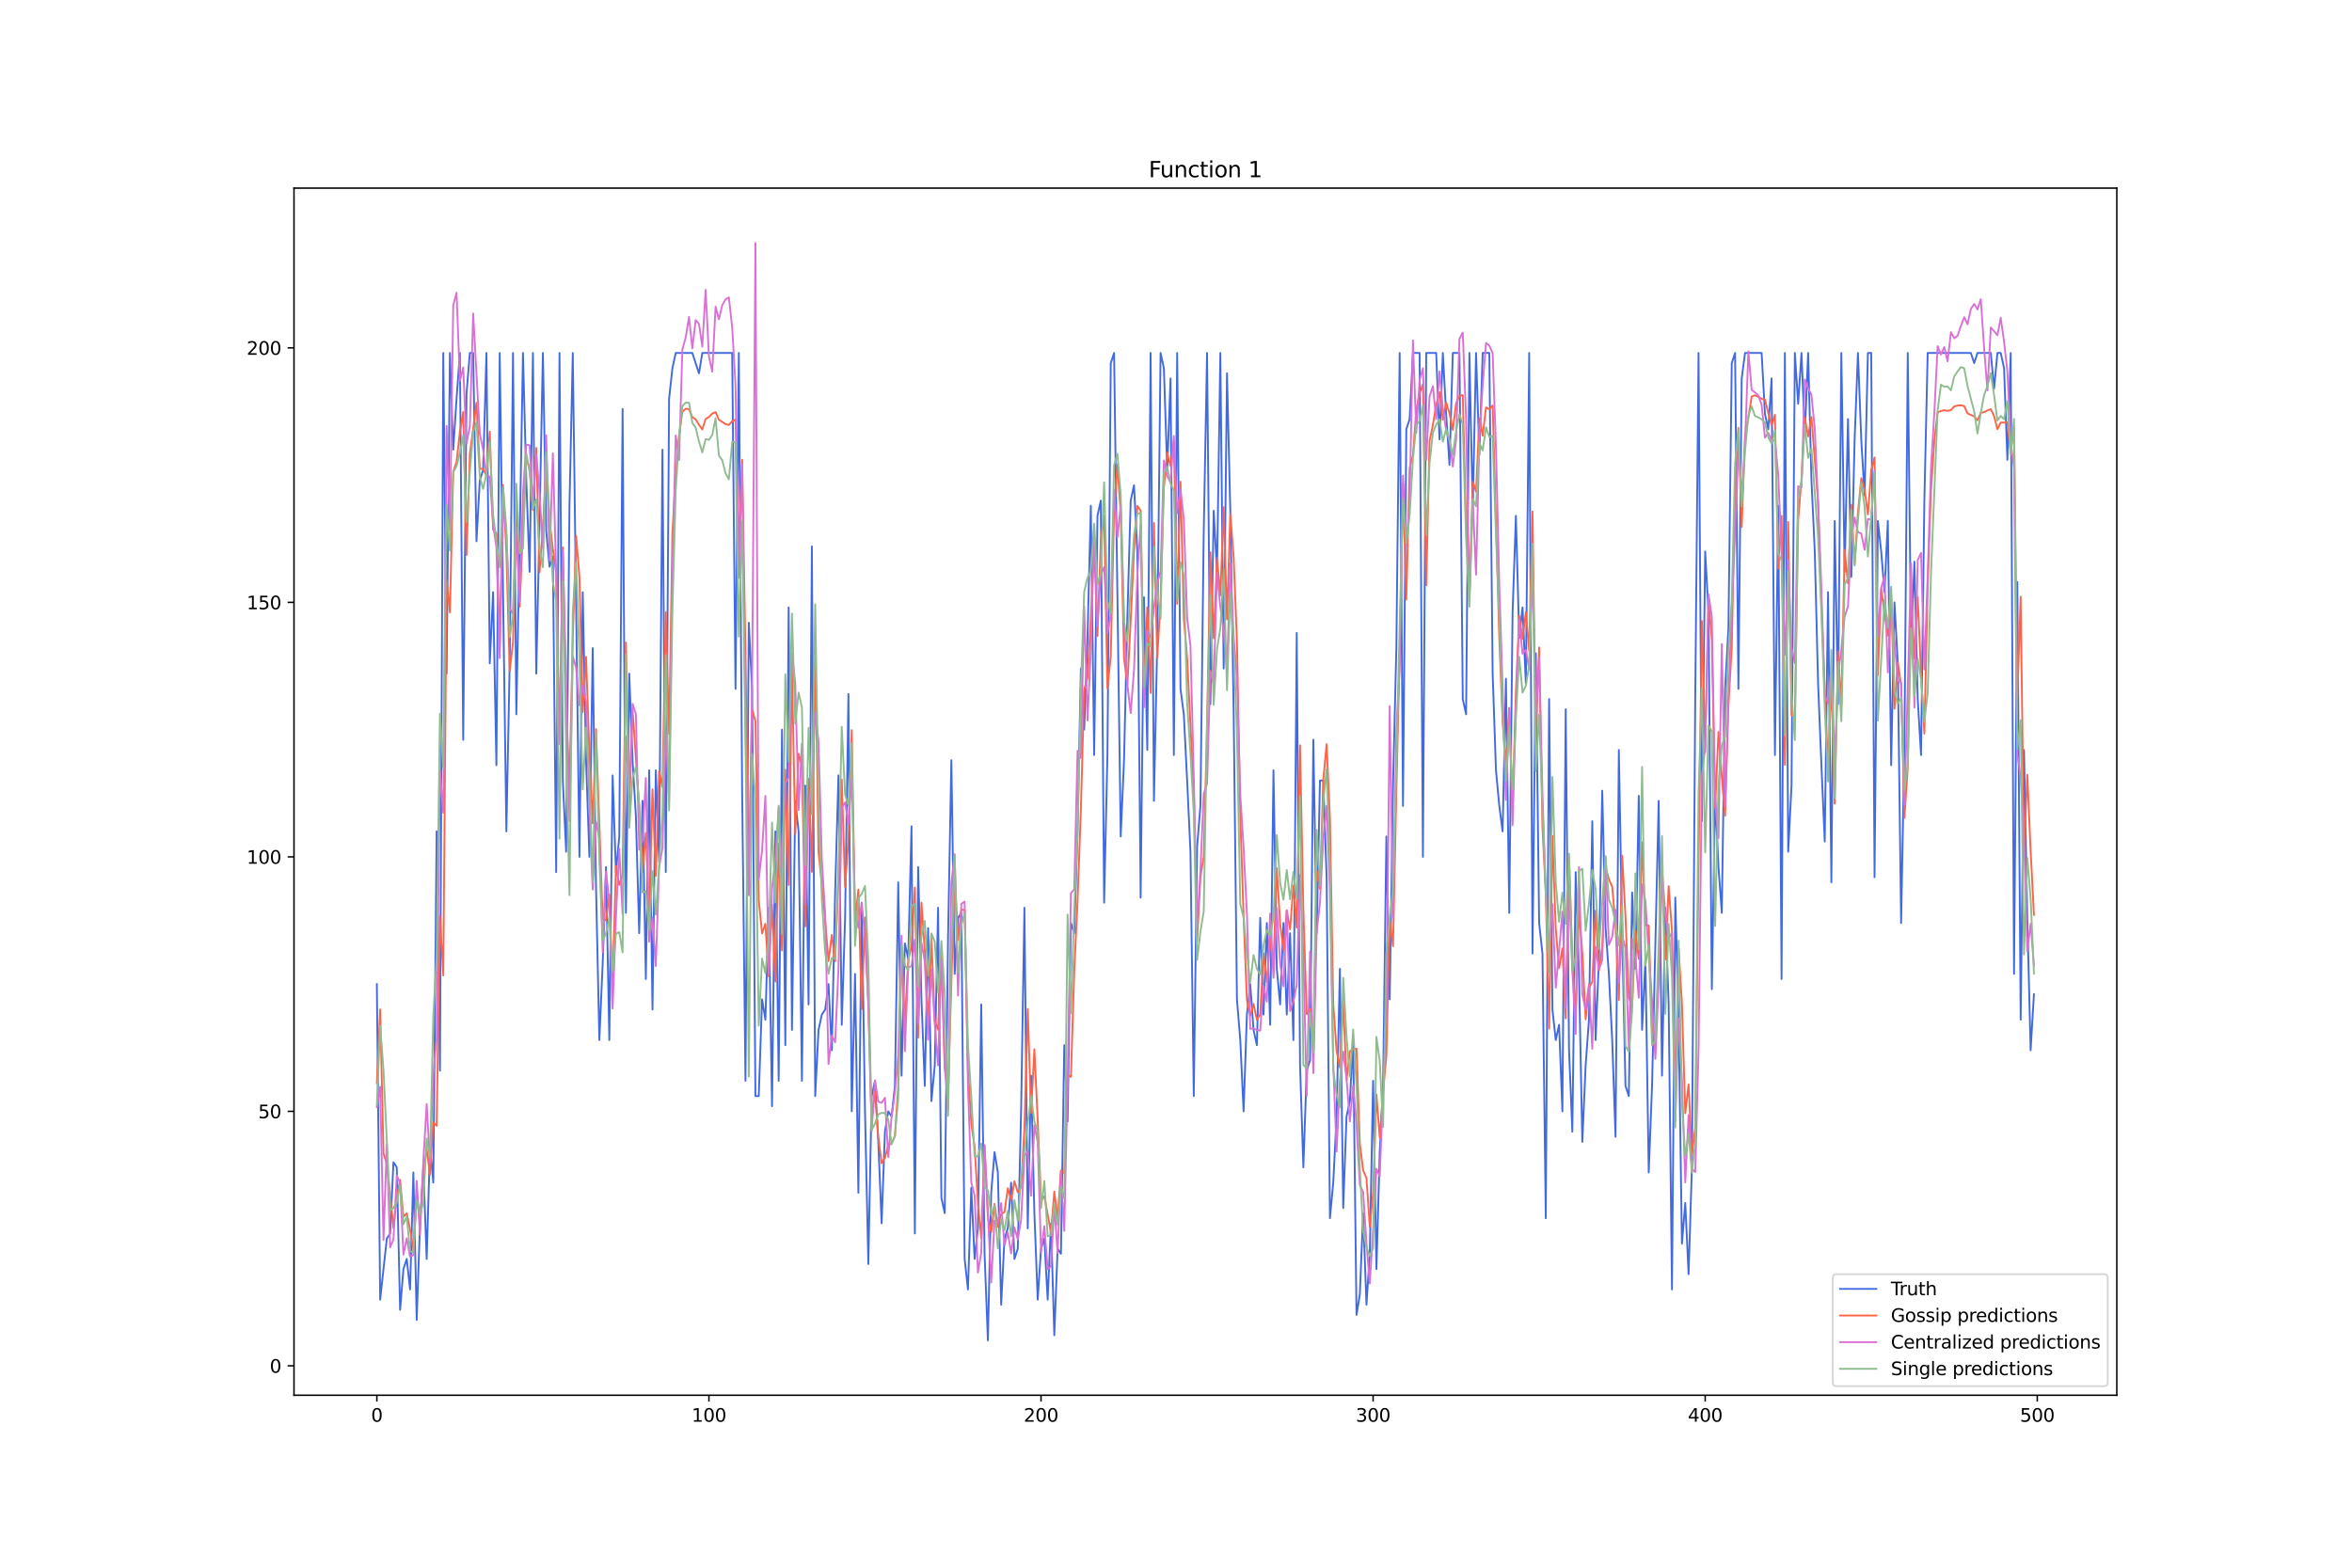<?xml version="1.0" encoding="utf-8" standalone="no"?>
<!DOCTYPE svg PUBLIC "-//W3C//DTD SVG 1.1//EN"
  "http://www.w3.org/Graphics/SVG/1.1/DTD/svg11.dtd">
<svg xmlns:xlink="http://www.w3.org/1999/xlink" width="1296pt" height="864pt" viewBox="0 0 1296 864" xmlns="http://www.w3.org/2000/svg" version="1.1">
 <defs>
  <style type="text/css">*{stroke-linejoin: round; stroke-linecap: butt}</style>
 </defs>
 <g id="figure_1">
  <g id="patch_1">
   <path d="M 0 864 
L 1296 864 
L 1296 0 
L 0 0 
z
" style="fill: #ffffff"/>
  </g>
  <g id="axes_1">
   <g id="patch_2">
    <path d="M 162 768.96 
L 1166.4 768.96 
L 1166.4 103.68 
L 162 103.68 
z
" style="fill: #ffffff"/>
   </g>
   <g id="matplotlib.axis_1">
    <g id="xtick_1">
     <g id="line2d_1">
      <defs>
       <path id="m2d8a4252f2" d="M 0 0 
L 0 3.5 
" style="stroke: #000000; stroke-width: 0.8"/>
      </defs>
      <g>
       <use xlink:href="#m2d8a4252f2" x="207.655" y="768.96" style="stroke: #000000; stroke-width: 0.8"/>
      </g>
     </g>
     <g id="text_1">
      <!-- 0 -->
      <g transform="translate(204.473 783.558) scale(0.1 -0.1)">
       <defs>
        <path id="DejaVuSans-30" d="M 2034 4250 
Q 1547 4250 1301 3770 
Q 1056 3291 1056 2328 
Q 1056 1369 1301 889 
Q 1547 409 2034 409 
Q 2525 409 2770 889 
Q 3016 1369 3016 2328 
Q 3016 3291 2770 3770 
Q 2525 4250 2034 4250 
z
M 2034 4750 
Q 2819 4750 3233 4129 
Q 3647 3509 3647 2328 
Q 3647 1150 3233 529 
Q 2819 -91 2034 -91 
Q 1250 -91 836 529 
Q 422 1150 422 2328 
Q 422 3509 836 4129 
Q 1250 4750 2034 4750 
z
" transform="scale(0.016)"/>
       </defs>
       <use xlink:href="#DejaVuSans-30"/>
      </g>
     </g>
    </g>
    <g id="xtick_2">
     <g id="line2d_2">
      <g>
       <use xlink:href="#m2d8a4252f2" x="390.639" y="768.96" style="stroke: #000000; stroke-width: 0.8"/>
      </g>
     </g>
     <g id="text_2">
      <!-- 100 -->
      <g transform="translate(381.095 783.558) scale(0.1 -0.1)">
       <defs>
        <path id="DejaVuSans-31" d="M 794 531 
L 1825 531 
L 1825 4091 
L 703 3866 
L 703 4441 
L 1819 4666 
L 2450 4666 
L 2450 531 
L 3481 531 
L 3481 0 
L 794 0 
L 794 531 
z
" transform="scale(0.016)"/>
       </defs>
       <use xlink:href="#DejaVuSans-31"/>
       <use xlink:href="#DejaVuSans-30" x="63.623"/>
       <use xlink:href="#DejaVuSans-30" x="127.246"/>
      </g>
     </g>
    </g>
    <g id="xtick_3">
     <g id="line2d_3">
      <g>
       <use xlink:href="#m2d8a4252f2" x="573.623" y="768.96" style="stroke: #000000; stroke-width: 0.8"/>
      </g>
     </g>
     <g id="text_3">
      <!-- 200 -->
      <g transform="translate(564.079 783.558) scale(0.1 -0.1)">
       <defs>
        <path id="DejaVuSans-32" d="M 1228 531 
L 3431 531 
L 3431 0 
L 469 0 
L 469 531 
Q 828 903 1448 1529 
Q 2069 2156 2228 2338 
Q 2531 2678 2651 2914 
Q 2772 3150 2772 3378 
Q 2772 3750 2511 3984 
Q 2250 4219 1831 4219 
Q 1534 4219 1204 4116 
Q 875 4013 500 3803 
L 500 4441 
Q 881 4594 1212 4672 
Q 1544 4750 1819 4750 
Q 2544 4750 2975 4387 
Q 3406 4025 3406 3419 
Q 3406 3131 3298 2873 
Q 3191 2616 2906 2266 
Q 2828 2175 2409 1742 
Q 1991 1309 1228 531 
z
" transform="scale(0.016)"/>
       </defs>
       <use xlink:href="#DejaVuSans-32"/>
       <use xlink:href="#DejaVuSans-30" x="63.623"/>
       <use xlink:href="#DejaVuSans-30" x="127.246"/>
      </g>
     </g>
    </g>
    <g id="xtick_4">
     <g id="line2d_4">
      <g>
       <use xlink:href="#m2d8a4252f2" x="756.607" y="768.96" style="stroke: #000000; stroke-width: 0.8"/>
      </g>
     </g>
     <g id="text_4">
      <!-- 300 -->
      <g transform="translate(747.063 783.558) scale(0.1 -0.1)">
       <defs>
        <path id="DejaVuSans-33" d="M 2597 2516 
Q 3050 2419 3304 2112 
Q 3559 1806 3559 1356 
Q 3559 666 3084 287 
Q 2609 -91 1734 -91 
Q 1441 -91 1130 -33 
Q 819 25 488 141 
L 488 750 
Q 750 597 1062 519 
Q 1375 441 1716 441 
Q 2309 441 2620 675 
Q 2931 909 2931 1356 
Q 2931 1769 2642 2001 
Q 2353 2234 1838 2234 
L 1294 2234 
L 1294 2753 
L 1863 2753 
Q 2328 2753 2575 2939 
Q 2822 3125 2822 3475 
Q 2822 3834 2567 4026 
Q 2313 4219 1838 4219 
Q 1578 4219 1281 4162 
Q 984 4106 628 3988 
L 628 4550 
Q 988 4650 1302 4700 
Q 1616 4750 1894 4750 
Q 2613 4750 3031 4423 
Q 3450 4097 3450 3541 
Q 3450 3153 3228 2886 
Q 3006 2619 2597 2516 
z
" transform="scale(0.016)"/>
       </defs>
       <use xlink:href="#DejaVuSans-33"/>
       <use xlink:href="#DejaVuSans-30" x="63.623"/>
       <use xlink:href="#DejaVuSans-30" x="127.246"/>
      </g>
     </g>
    </g>
    <g id="xtick_5">
     <g id="line2d_5">
      <g>
       <use xlink:href="#m2d8a4252f2" x="939.591" y="768.96" style="stroke: #000000; stroke-width: 0.8"/>
      </g>
     </g>
     <g id="text_5">
      <!-- 400 -->
      <g transform="translate(930.047 783.558) scale(0.1 -0.1)">
       <defs>
        <path id="DejaVuSans-34" d="M 2419 4116 
L 825 1625 
L 2419 1625 
L 2419 4116 
z
M 2253 4666 
L 3047 4666 
L 3047 1625 
L 3713 1625 
L 3713 1100 
L 3047 1100 
L 3047 0 
L 2419 0 
L 2419 1100 
L 313 1100 
L 313 1709 
L 2253 4666 
z
" transform="scale(0.016)"/>
       </defs>
       <use xlink:href="#DejaVuSans-34"/>
       <use xlink:href="#DejaVuSans-30" x="63.623"/>
       <use xlink:href="#DejaVuSans-30" x="127.246"/>
      </g>
     </g>
    </g>
    <g id="xtick_6">
     <g id="line2d_6">
      <g>
       <use xlink:href="#m2d8a4252f2" x="1122.575" y="768.96" style="stroke: #000000; stroke-width: 0.8"/>
      </g>
     </g>
     <g id="text_6">
      <!-- 500 -->
      <g transform="translate(1113.032 783.558) scale(0.1 -0.1)">
       <defs>
        <path id="DejaVuSans-35" d="M 691 4666 
L 3169 4666 
L 3169 4134 
L 1269 4134 
L 1269 2991 
Q 1406 3038 1543 3061 
Q 1681 3084 1819 3084 
Q 2600 3084 3056 2656 
Q 3513 2228 3513 1497 
Q 3513 744 3044 326 
Q 2575 -91 1722 -91 
Q 1428 -91 1123 -41 
Q 819 9 494 109 
L 494 744 
Q 775 591 1075 516 
Q 1375 441 1709 441 
Q 2250 441 2565 725 
Q 2881 1009 2881 1497 
Q 2881 1984 2565 2268 
Q 2250 2553 1709 2553 
Q 1456 2553 1204 2497 
Q 953 2441 691 2322 
L 691 4666 
z
" transform="scale(0.016)"/>
       </defs>
       <use xlink:href="#DejaVuSans-35"/>
       <use xlink:href="#DejaVuSans-30" x="63.623"/>
       <use xlink:href="#DejaVuSans-30" x="127.246"/>
      </g>
     </g>
    </g>
   </g>
   <g id="matplotlib.axis_2">
    <g id="ytick_1">
     <g id="line2d_7">
      <defs>
       <path id="m8cccb57216" d="M 0 0 
L -3.5 0 
" style="stroke: #000000; stroke-width: 0.8"/>
      </defs>
      <g>
       <use xlink:href="#m8cccb57216" x="162" y="752.745" style="stroke: #000000; stroke-width: 0.8"/>
      </g>
     </g>
     <g id="text_7">
      <!-- 0 -->
      <g transform="translate(148.637 756.545) scale(0.1 -0.1)">
       <use xlink:href="#DejaVuSans-30"/>
      </g>
     </g>
    </g>
    <g id="ytick_2">
     <g id="line2d_8">
      <g>
       <use xlink:href="#m8cccb57216" x="162" y="612.491" style="stroke: #000000; stroke-width: 0.8"/>
      </g>
     </g>
     <g id="text_8">
      <!-- 50 -->
      <g transform="translate(142.275 616.29) scale(0.1 -0.1)">
       <use xlink:href="#DejaVuSans-35"/>
       <use xlink:href="#DejaVuSans-30" x="63.623"/>
      </g>
     </g>
    </g>
    <g id="ytick_3">
     <g id="line2d_9">
      <g>
       <use xlink:href="#m8cccb57216" x="162" y="472.236" style="stroke: #000000; stroke-width: 0.8"/>
      </g>
     </g>
     <g id="text_9">
      <!-- 100 -->
      <g transform="translate(135.912 476.035) scale(0.1 -0.1)">
       <use xlink:href="#DejaVuSans-31"/>
       <use xlink:href="#DejaVuSans-30" x="63.623"/>
       <use xlink:href="#DejaVuSans-30" x="127.246"/>
      </g>
     </g>
    </g>
    <g id="ytick_4">
     <g id="line2d_10">
      <g>
       <use xlink:href="#m8cccb57216" x="162" y="331.981" style="stroke: #000000; stroke-width: 0.8"/>
      </g>
     </g>
     <g id="text_10">
      <!-- 150 -->
      <g transform="translate(135.912 335.78) scale(0.1 -0.1)">
       <use xlink:href="#DejaVuSans-31"/>
       <use xlink:href="#DejaVuSans-35" x="63.623"/>
       <use xlink:href="#DejaVuSans-30" x="127.246"/>
      </g>
     </g>
    </g>
    <g id="ytick_5">
     <g id="line2d_11">
      <g>
       <use xlink:href="#m8cccb57216" x="162" y="191.726" style="stroke: #000000; stroke-width: 0.8"/>
      </g>
     </g>
     <g id="text_11">
      <!-- 200 -->
      <g transform="translate(135.912 195.525) scale(0.1 -0.1)">
       <use xlink:href="#DejaVuSans-32"/>
       <use xlink:href="#DejaVuSans-30" x="63.623"/>
       <use xlink:href="#DejaVuSans-30" x="127.246"/>
      </g>
     </g>
    </g>
   </g>
   <g id="line2d_12">
    <path d="M 207.655 542.363 
L 209.484 716.279 
L 213.144 682.618 
L 214.974 679.813 
L 216.804 640.542 
L 218.634 643.347 
L 220.463 721.889 
L 222.293 699.449 
L 224.123 693.838 
L 225.953 710.669 
L 227.783 646.152 
L 229.613 727.5 
L 231.442 674.203 
L 233.272 643.347 
L 235.102 693.838 
L 236.932 632.126 
L 238.762 651.762 
L 240.592 458.21 
L 242.422 590.05 
L 244.251 194.531 
L 246.081 371.252 
L 247.911 194.531 
L 249.741 247.828 
L 251.571 219.777 
L 253.401 194.531 
L 255.23 407.718 
L 257.06 216.972 
L 258.89 194.531 
L 260.72 194.531 
L 262.55 298.32 
L 264.38 264.658 
L 266.209 259.048 
L 268.039 194.531 
L 269.869 365.642 
L 271.699 326.371 
L 273.529 421.744 
L 275.359 194.531 
L 279.018 458.21 
L 280.848 365.642 
L 282.678 194.531 
L 284.508 393.693 
L 286.338 298.32 
L 288.168 194.531 
L 289.997 264.658 
L 291.827 315.15 
L 293.657 194.531 
L 295.487 371.252 
L 297.317 287.099 
L 299.147 194.531 
L 300.976 292.709 
L 302.806 312.345 
L 304.636 306.735 
L 306.466 480.651 
L 308.296 194.531 
L 310.126 430.159 
L 311.956 469.431 
L 313.785 278.684 
L 315.615 194.531 
L 319.275 472.236 
L 321.105 326.371 
L 322.935 418.939 
L 324.764 472.236 
L 326.594 357.227 
L 328.424 489.066 
L 330.254 573.219 
L 332.084 531.143 
L 333.914 477.846 
L 335.743 573.219 
L 337.573 427.354 
L 339.403 480.651 
L 341.233 461.015 
L 343.063 225.387 
L 344.893 503.092 
L 346.723 371.252 
L 348.552 418.939 
L 350.382 449.795 
L 352.212 514.312 
L 354.042 441.38 
L 355.872 539.558 
L 357.702 424.549 
L 359.531 556.389 
L 361.361 424.549 
L 363.191 475.041 
L 365.021 247.828 
L 366.851 480.651 
L 368.681 219.777 
L 370.51 202.946 
L 372.34 194.531 
L 381.489 194.531 
L 385.149 205.751 
L 386.979 194.531 
L 403.448 194.531 
L 405.277 379.667 
L 407.107 194.531 
L 408.937 435.769 
L 410.767 595.66 
L 412.597 343.201 
L 414.427 379.667 
L 416.256 604.075 
L 418.086 604.075 
L 419.916 550.778 
L 421.746 561.999 
L 423.576 500.287 
L 425.406 609.685 
L 427.236 458.21 
L 429.065 595.66 
L 430.895 402.108 
L 432.725 576.024 
L 434.555 334.786 
L 436.385 567.609 
L 438.215 441.38 
L 440.044 458.21 
L 441.874 595.66 
L 443.704 432.964 
L 445.534 553.584 
L 447.364 301.125 
L 449.194 604.075 
L 451.023 567.609 
L 452.853 559.194 
L 454.683 556.389 
L 456.513 542.363 
L 458.343 578.829 
L 460.173 491.871 
L 462.003 427.354 
L 463.832 564.804 
L 465.662 505.897 
L 467.492 382.473 
L 469.322 612.491 
L 471.152 536.753 
L 472.982 657.372 
L 474.811 497.482 
L 476.641 612.491 
L 478.471 696.644 
L 480.301 604.075 
L 482.131 595.66 
L 483.961 629.321 
L 485.79 674.203 
L 487.62 623.711 
L 489.45 612.491 
L 491.28 615.296 
L 493.11 598.465 
L 494.94 486.261 
L 496.77 592.855 
L 498.599 519.922 
L 500.429 528.338 
L 502.259 455.405 
L 504.089 679.813 
L 505.919 477.846 
L 507.749 550.778 
L 509.578 598.465 
L 511.408 511.507 
L 513.238 606.88 
L 515.068 587.245 
L 516.898 500.287 
L 518.728 660.177 
L 520.557 668.593 
L 522.387 517.117 
L 524.217 418.939 
L 526.047 536.753 
L 527.877 505.897 
L 529.707 503.092 
L 531.536 693.838 
L 533.366 710.669 
L 535.196 654.567 
L 537.026 693.838 
L 538.856 677.008 
L 540.686 553.584 
L 542.516 691.033 
L 544.345 738.72 
L 546.175 657.372 
L 548.005 634.931 
L 549.835 646.152 
L 551.665 719.084 
L 553.495 682.618 
L 555.324 677.008 
L 557.154 651.762 
L 558.984 693.838 
L 560.814 688.228 
L 562.644 612.491 
L 564.474 500.287 
L 566.303 677.008 
L 568.133 592.855 
L 569.963 668.593 
L 571.793 716.279 
L 573.623 688.228 
L 575.453 682.618 
L 577.283 716.279 
L 579.112 674.203 
L 580.942 735.915 
L 582.772 688.228 
L 584.602 691.033 
L 586.432 576.024 
L 588.262 618.101 
L 590.091 508.702 
L 591.921 514.312 
L 593.751 458.21 
L 595.581 368.447 
L 597.411 402.108 
L 599.241 351.616 
L 601.07 278.684 
L 602.9 416.134 
L 604.73 284.294 
L 606.56 275.879 
L 608.39 497.482 
L 610.22 416.134 
L 612.05 200.141 
L 613.879 194.531 
L 617.539 461.015 
L 619.369 418.939 
L 621.199 340.396 
L 623.029 275.879 
L 624.858 267.464 
L 626.688 303.93 
L 628.518 494.676 
L 630.348 329.176 
L 632.178 413.329 
L 634.008 194.531 
L 635.837 441.38 
L 637.667 354.422 
L 639.497 194.531 
L 641.327 202.946 
L 643.157 259.048 
L 644.987 208.556 
L 646.817 416.134 
L 648.646 194.531 
L 650.476 379.667 
L 652.306 393.693 
L 654.136 430.159 
L 655.966 469.431 
L 657.796 604.075 
L 659.625 466.625 
L 661.455 444.185 
L 663.285 292.709 
L 665.115 194.531 
L 666.945 388.083 
L 668.775 281.489 
L 670.604 315.15 
L 672.434 194.531 
L 674.264 368.447 
L 676.094 205.751 
L 677.924 281.489 
L 679.754 390.888 
L 681.583 550.778 
L 683.413 573.219 
L 685.243 612.491 
L 687.073 559.194 
L 688.903 542.363 
L 690.733 567.609 
L 692.563 576.024 
L 694.392 505.897 
L 696.222 559.194 
L 698.052 508.702 
L 699.882 564.804 
L 701.712 424.549 
L 703.542 533.948 
L 705.371 553.584 
L 707.201 508.702 
L 709.031 559.194 
L 710.861 514.312 
L 712.691 573.219 
L 714.521 348.811 
L 716.35 587.245 
L 718.18 643.347 
L 720.01 590.05 
L 721.84 584.44 
L 723.67 407.718 
L 725.5 514.312 
L 727.33 430.159 
L 729.159 430.159 
L 730.989 483.456 
L 732.819 671.398 
L 734.649 651.762 
L 736.479 615.296 
L 738.309 533.948 
L 740.138 665.787 
L 741.968 615.296 
L 743.798 606.88 
L 745.628 573.219 
L 747.458 724.695 
L 749.288 713.474 
L 751.117 668.593 
L 752.947 719.084 
L 754.777 691.033 
L 756.607 595.66 
L 758.437 699.449 
L 760.267 634.931 
L 762.097 598.465 
L 763.926 461.015 
L 765.756 550.778 
L 767.586 432.964 
L 769.416 357.227 
L 771.246 194.531 
L 773.076 444.185 
L 774.905 236.607 
L 776.735 230.997 
L 778.565 194.531 
L 782.225 194.531 
L 784.055 472.236 
L 785.884 194.531 
L 791.374 194.531 
L 793.204 242.218 
L 795.034 194.531 
L 796.864 228.192 
L 798.693 256.243 
L 800.523 194.531 
L 804.183 194.531 
L 806.013 385.278 
L 807.843 393.693 
L 809.672 194.531 
L 811.502 281.489 
L 813.332 194.531 
L 815.162 250.633 
L 816.992 194.531 
L 820.651 194.531 
L 822.481 371.252 
L 824.311 424.549 
L 826.141 444.185 
L 827.971 458.21 
L 829.801 374.057 
L 831.63 503.092 
L 833.46 337.591 
L 835.29 284.294 
L 837.12 351.616 
L 838.95 334.786 
L 840.78 376.862 
L 842.61 194.531 
L 844.439 525.533 
L 846.269 360.032 
L 848.099 508.702 
L 849.929 525.533 
L 851.759 671.398 
L 853.589 385.278 
L 855.418 556.389 
L 857.248 573.219 
L 859.078 564.804 
L 860.908 612.491 
L 862.738 390.888 
L 864.568 578.829 
L 866.397 623.711 
L 868.227 480.651 
L 870.057 536.753 
L 871.887 629.321 
L 873.717 587.245 
L 875.547 561.999 
L 877.377 452.6 
L 879.206 573.219 
L 881.036 528.338 
L 882.866 435.769 
L 884.696 511.507 
L 886.526 536.753 
L 888.356 573.219 
L 890.185 626.516 
L 892.015 413.329 
L 893.845 514.312 
L 895.675 598.465 
L 897.505 604.075 
L 899.335 491.871 
L 901.164 533.948 
L 902.994 438.575 
L 904.824 567.609 
L 906.654 528.338 
L 908.484 646.152 
L 910.314 598.465 
L 913.973 441.38 
L 915.803 592.855 
L 917.633 500.287 
L 919.463 553.584 
L 921.293 710.669 
L 923.123 494.676 
L 924.952 561.999 
L 926.782 685.423 
L 928.612 662.982 
L 930.442 702.254 
L 932.272 643.347 
L 934.102 385.278 
L 935.931 194.531 
L 937.761 452.6 
L 939.591 303.93 
L 941.421 337.591 
L 943.251 545.168 
L 945.081 438.575 
L 946.911 477.846 
L 948.74 503.092 
L 950.57 379.667 
L 952.4 346.006 
L 954.23 200.141 
L 956.06 194.531 
L 957.89 379.667 
L 959.719 208.556 
L 961.549 194.531 
L 970.698 194.531 
L 972.528 228.192 
L 974.358 236.607 
L 976.188 208.556 
L 978.018 416.134 
L 979.848 278.684 
L 981.678 539.558 
L 983.507 194.531 
L 985.337 469.431 
L 987.167 432.964 
L 988.997 194.531 
L 990.827 222.582 
L 992.657 194.531 
L 994.486 239.413 
L 996.316 194.531 
L 998.146 264.658 
L 999.976 303.93 
L 1001.806 376.862 
L 1003.636 421.744 
L 1005.465 463.82 
L 1007.295 326.371 
L 1009.125 486.261 
L 1010.955 287.099 
L 1012.785 388.083 
L 1014.615 194.531 
L 1016.444 315.15 
L 1018.274 230.997 
L 1020.104 317.955 
L 1021.934 242.218 
L 1023.764 194.531 
L 1025.594 242.218 
L 1027.424 273.074 
L 1029.253 194.531 
L 1031.083 194.531 
L 1032.913 483.456 
L 1034.743 287.099 
L 1036.573 303.93 
L 1038.403 326.371 
L 1040.232 287.099 
L 1042.062 421.744 
L 1043.892 331.981 
L 1045.722 365.642 
L 1047.552 508.702 
L 1049.382 410.524 
L 1051.211 194.531 
L 1053.041 354.422 
L 1054.871 309.54 
L 1056.701 385.278 
L 1058.531 416.134 
L 1060.361 275.879 
L 1062.191 194.531 
L 1085.978 194.531 
L 1087.808 200.141 
L 1089.638 194.531 
L 1096.958 194.531 
L 1098.787 214.167 
L 1100.617 194.531 
L 1102.447 194.531 
L 1104.277 202.946 
L 1106.107 253.438 
L 1107.937 194.531 
L 1109.766 536.753 
L 1111.596 320.76 
L 1113.426 561.999 
L 1115.256 413.329 
L 1117.086 505.897 
L 1118.916 578.829 
L 1120.745 547.973 
L 1120.745 547.973 
" clip-path="url(#p23b8fbb314)" style="fill: none; stroke: #4169e1; stroke-linecap: square"/>
   </g>
   <g id="line2d_13">
    <path d="M 207.655 596.984 
L 209.484 556.35 
L 211.314 635.718 
L 213.144 641.509 
L 214.974 658.097 
L 216.804 676.922 
L 218.634 660.342 
L 220.463 650.282 
L 222.293 670.584 
L 224.123 668.684 
L 225.953 677.615 
L 227.783 688.938 
L 229.613 657.872 
L 231.442 674.476 
L 233.272 646.211 
L 235.102 633.222 
L 236.932 647.365 
L 238.762 618.714 
L 240.592 620.471 
L 242.422 504.92 
L 244.251 537.621 
L 246.081 319.596 
L 247.911 337.514 
L 249.741 260.041 
L 251.571 254.495 
L 253.401 237.994 
L 255.23 227.056 
L 257.06 305.888 
L 258.89 249.974 
L 260.72 236.451 
L 262.55 221.964 
L 264.38 258.285 
L 266.209 258.45 
L 268.039 262.108 
L 269.869 237.898 
L 271.699 291.848 
L 273.529 293.991 
L 275.359 355.901 
L 277.189 267.22 
L 279.018 304.502 
L 280.848 369.82 
L 282.678 353.878 
L 284.508 281.349 
L 286.338 334.361 
L 288.168 291.154 
L 289.997 252.055 
L 291.827 258.627 
L 293.657 281.142 
L 295.487 246.861 
L 297.317 315.461 
L 299.147 290.152 
L 300.976 260.174 
L 302.806 287.311 
L 304.636 302.46 
L 306.466 315.883 
L 308.296 409.93 
L 310.126 301.621 
L 311.956 392.46 
L 313.785 432.003 
L 315.615 351.638 
L 317.445 295.413 
L 319.275 318.091 
L 321.105 392.502 
L 322.935 361.997 
L 324.764 414.826 
L 326.594 453.719 
L 328.424 401.875 
L 332.084 506.603 
L 333.914 507.128 
L 335.743 493.065 
L 337.573 543.023 
L 339.403 477.274 
L 341.233 487.713 
L 343.063 482.07 
L 344.893 354.071 
L 346.723 446.718 
L 348.552 391.047 
L 352.212 444.244 
L 354.042 480.79 
L 355.872 459.124 
L 357.702 504.323 
L 359.531 434.982 
L 361.361 482.691 
L 363.191 425.039 
L 365.021 433.736 
L 366.851 337.34 
L 368.681 404.52 
L 370.51 293.588 
L 372.34 261.819 
L 374.17 240.013 
L 376 226.862 
L 377.83 225.268 
L 379.66 225.513 
L 381.489 229.88 
L 383.319 231.103 
L 385.149 234.108 
L 386.979 236.697 
L 388.809 230.894 
L 390.639 229.802 
L 392.469 227.916 
L 394.298 227.107 
L 396.128 231.323 
L 399.788 233.768 
L 401.618 234.186 
L 403.448 232.175 
L 405.277 231.243 
L 407.107 303.069 
L 408.937 253.373 
L 410.767 359.179 
L 412.597 481.382 
L 414.427 390.881 
L 416.256 397.515 
L 418.086 496.057 
L 419.916 514.41 
L 421.746 509.133 
L 423.576 538.176 
L 425.406 498.408 
L 427.236 540.99 
L 429.065 464.853 
L 430.895 523.75 
L 432.725 424.151 
L 434.555 487.788 
L 436.385 368.34 
L 438.215 459.663 
L 440.044 415.403 
L 441.874 422.185 
L 443.704 510.557 
L 445.534 429.164 
L 447.364 480.542 
L 449.194 357.911 
L 451.023 469.48 
L 452.853 487.403 
L 454.683 507.427 
L 456.513 529.72 
L 458.343 515.286 
L 460.173 529.878 
L 462.003 483.3 
L 463.832 429.641 
L 465.662 488.813 
L 467.492 462.984 
L 469.322 402.384 
L 471.152 508.381 
L 472.982 490.242 
L 474.811 556.105 
L 476.641 505.619 
L 478.471 553.91 
L 480.301 617.86 
L 482.131 601.502 
L 483.961 626.953 
L 485.79 641.108 
L 487.62 638.11 
L 489.45 631.133 
L 491.28 630.115 
L 493.11 626.213 
L 494.94 598.665 
L 496.77 527.729 
L 498.599 563.201 
L 500.429 529.165 
L 502.259 521.521 
L 504.089 489.142 
L 505.919 571.835 
L 507.749 497.468 
L 509.578 523.975 
L 511.408 565.312 
L 513.238 517.105 
L 515.068 562.843 
L 516.898 567.459 
L 518.728 523.154 
L 520.557 588.771 
L 522.387 602.52 
L 526.047 480.953 
L 527.877 518.156 
L 529.707 501.36 
L 531.536 501.436 
L 533.366 589.633 
L 535.196 619.293 
L 537.026 631.83 
L 538.856 663.162 
L 540.686 682.352 
L 542.516 631.577 
L 544.345 670.914 
L 546.175 679.157 
L 548.005 663.475 
L 549.835 676.147 
L 551.665 669.022 
L 553.495 668.039 
L 555.324 654.881 
L 557.154 661.255 
L 558.984 651.033 
L 560.814 657.17 
L 562.644 654.262 
L 564.474 622.251 
L 566.303 556.068 
L 568.133 613.37 
L 569.963 578.282 
L 571.793 617.329 
L 573.623 661.444 
L 575.453 659.339 
L 579.112 679.397 
L 580.942 656.674 
L 582.772 671.774 
L 584.602 645.095 
L 586.432 646.473 
L 588.262 592.564 
L 590.091 593.518 
L 591.921 535.273 
L 593.751 496.511 
L 595.581 446.49 
L 597.411 380.032 
L 599.241 373.678 
L 601.07 340.43 
L 602.9 298.986 
L 604.73 350.506 
L 606.56 298.14 
L 608.39 284.273 
L 610.22 379.445 
L 612.05 361.681 
L 613.879 282.347 
L 615.709 255.967 
L 617.539 283.253 
L 619.369 362.739 
L 621.199 377.508 
L 623.029 342.251 
L 624.858 303.936 
L 626.688 278.802 
L 628.518 281.39 
L 630.348 382.708 
L 632.178 334.711 
L 634.008 381.939 
L 635.837 288.215 
L 637.667 362.627 
L 639.497 330.63 
L 641.327 268.475 
L 643.157 249.416 
L 644.987 256.798 
L 646.817 243.103 
L 648.646 332.771 
L 650.476 265.469 
L 652.306 341.057 
L 654.136 362.788 
L 657.796 436.41 
L 659.625 519.059 
L 661.455 483.345 
L 663.285 472.115 
L 665.115 399.692 
L 666.945 304.325 
L 668.775 351.769 
L 670.604 307.569 
L 672.434 328.155 
L 674.264 279.486 
L 676.094 341.348 
L 677.924 283.229 
L 679.754 307.09 
L 681.583 353.162 
L 683.413 449.377 
L 685.243 505.054 
L 687.073 551.312 
L 688.903 559.751 
L 690.733 553.306 
L 692.563 561.999 
L 694.392 559.06 
L 696.222 525.357 
L 698.052 541.192 
L 699.882 517.588 
L 701.712 531.464 
L 703.542 478.475 
L 705.371 509.082 
L 707.201 523.76 
L 709.031 501.777 
L 710.861 512.225 
L 712.691 488.212 
L 714.521 511.262 
L 716.35 410.744 
L 718.18 501.6 
L 720.01 558.858 
L 721.84 556.107 
L 723.67 581.219 
L 725.5 479.789 
L 727.33 489.857 
L 729.159 429.742 
L 730.989 410.147 
L 732.819 450.835 
L 734.649 553.537 
L 736.479 579.056 
L 738.309 588.342 
L 740.138 551.817 
L 741.968 595.244 
L 743.798 579.374 
L 745.628 578.366 
L 747.458 577.924 
L 749.288 630.126 
L 751.117 644.97 
L 752.947 649.266 
L 754.777 676.078 
L 756.607 657.221 
L 758.437 603.205 
L 760.267 626.871 
L 762.097 601.665 
L 763.926 581.87 
L 765.756 506.901 
L 767.586 521.437 
L 769.416 436.315 
L 771.246 360.466 
L 773.076 266.611 
L 774.905 330.445 
L 776.735 257.901 
L 778.565 250.926 
L 780.395 226.02 
L 782.225 216.738 
L 784.055 211.757 
L 785.884 322.599 
L 787.714 243.041 
L 789.544 234.329 
L 791.374 223.105 
L 793.204 216.183 
L 795.034 231.338 
L 796.864 221.815 
L 798.693 227.776 
L 800.523 236.942 
L 802.353 222.241 
L 804.183 218.223 
L 806.013 217.746 
L 807.843 289.591 
L 809.672 328.358 
L 811.502 265.413 
L 813.332 270.996 
L 815.162 230.611 
L 816.992 240.126 
L 818.822 224.491 
L 820.651 225.574 
L 822.481 223.471 
L 826.141 351.78 
L 827.971 397.853 
L 829.801 421.429 
L 831.63 390.111 
L 833.46 444.895 
L 835.29 381.16 
L 837.12 339.433 
L 838.95 352.098 
L 840.78 337.356 
L 842.61 358.59 
L 844.439 281.871 
L 846.269 408.001 
L 848.099 356.817 
L 849.929 456.044 
L 851.759 492.529 
L 853.589 566.929 
L 855.418 460.735 
L 857.248 511.716 
L 859.078 533.61 
L 860.908 522.683 
L 862.738 561.263 
L 864.568 471.957 
L 866.397 528.458 
L 868.227 559.816 
L 870.057 501.695 
L 871.887 524.999 
L 873.717 561.795 
L 875.547 544.403 
L 877.377 541.102 
L 879.206 501.866 
L 881.036 534.989 
L 882.866 521.611 
L 884.696 477.98 
L 886.526 484.576 
L 888.356 488.711 
L 890.185 509.654 
L 892.015 551.15 
L 893.845 471.554 
L 895.675 505.258 
L 897.505 549.844 
L 899.335 554.854 
L 901.164 513.083 
L 902.994 528.541 
L 904.824 464.3 
L 906.654 509.946 
L 908.484 510.085 
L 910.314 568.034 
L 912.144 570.846 
L 913.973 533.899 
L 915.803 479.74 
L 917.633 528.832 
L 919.463 488.397 
L 921.293 513.213 
L 923.123 604.578 
L 924.952 522.605 
L 926.782 553.122 
L 928.612 613.533 
L 930.442 597.638 
L 932.272 636.317 
L 934.102 621.478 
L 935.931 476.296 
L 937.761 342.264 
L 939.591 414.494 
L 941.421 330.06 
L 943.251 352.961 
L 945.081 445.076 
L 946.911 403.424 
L 948.74 428.195 
L 950.57 449.659 
L 952.4 388.98 
L 954.23 356.731 
L 956.06 270.802 
L 957.89 235.76 
L 959.719 290.448 
L 961.549 240.404 
L 963.379 230.401 
L 965.209 218.528 
L 967.039 217.864 
L 968.869 218.72 
L 970.698 219.797 
L 972.528 220.226 
L 974.358 227.656 
L 976.188 234.171 
L 978.018 228.616 
L 979.848 313.373 
L 981.678 284.273 
L 983.507 421.549 
L 985.337 287.647 
L 987.167 394.113 
L 988.997 395.59 
L 990.827 286.674 
L 992.657 263.852 
L 994.486 230.224 
L 996.316 240.534 
L 998.146 229.852 
L 1001.806 276.499 
L 1003.636 333.501 
L 1005.465 380.646 
L 1007.295 422.47 
L 1009.125 375.028 
L 1010.955 442.955 
L 1012.785 358.937 
L 1014.615 388.481 
L 1016.444 303.06 
L 1018.274 321.523 
L 1020.104 278.24 
L 1021.934 310.974 
L 1023.764 282.491 
L 1025.594 263.532 
L 1027.424 269.797 
L 1029.253 283.553 
L 1031.083 259.173 
L 1032.913 252.087 
L 1034.743 372.12 
L 1036.573 324.282 
L 1038.403 338.584 
L 1040.232 350.228 
L 1042.062 327.242 
L 1043.892 390.629 
L 1045.722 365.068 
L 1047.552 377.682 
L 1049.382 450.779 
L 1051.211 422.795 
L 1053.041 325.177 
L 1054.871 362.944 
L 1056.701 329.131 
L 1058.531 371.071 
L 1060.361 404.318 
L 1062.191 323.382 
L 1064.02 270.334 
L 1065.85 242.781 
L 1067.68 227.239 
L 1069.51 226.484 
L 1071.34 226.101 
L 1073.17 226.41 
L 1074.999 225.991 
L 1076.829 224.02 
L 1078.659 223.504 
L 1080.489 223.354 
L 1082.319 223.81 
L 1084.149 227.832 
L 1087.808 229.511 
L 1089.638 231.632 
L 1091.468 227.505 
L 1093.298 227.117 
L 1095.128 226.204 
L 1096.958 225.48 
L 1098.787 229.362 
L 1100.617 236.543 
L 1102.447 232.87 
L 1104.277 232.905 
L 1106.107 232.724 
L 1107.937 249.379 
L 1109.766 235.275 
L 1111.596 384.781 
L 1113.426 328.882 
L 1115.256 470.013 
L 1117.086 426.977 
L 1118.916 468.808 
L 1120.745 504.175 
L 1120.745 504.175 
" clip-path="url(#p23b8fbb314)" style="fill: none; stroke: #ff6347; stroke-linecap: square"/>
   </g>
   <g id="line2d_14">
    <path d="M 207.655 610.214 
L 209.484 598.967 
L 211.314 683.428 
L 213.144 630.498 
L 214.974 687.431 
L 216.804 683.045 
L 218.634 647.717 
L 220.463 651.97 
L 222.293 691.499 
L 224.123 682.474 
L 225.953 692.53 
L 227.783 691.676 
L 229.613 650.818 
L 231.442 680.594 
L 233.272 639.841 
L 235.102 608.438 
L 236.932 640.932 
L 238.762 592.638 
L 240.592 571.493 
L 242.422 424.784 
L 244.251 447.941 
L 246.081 234.786 
L 247.911 292.171 
L 249.741 168.342 
L 251.571 161.334 
L 253.401 209.902 
L 255.23 202.509 
L 257.06 244.394 
L 258.89 235.146 
L 260.72 172.76 
L 264.38 239.065 
L 266.209 247.918 
L 268.039 261.72 
L 269.869 262.784 
L 271.699 288.807 
L 273.529 301.695 
L 275.359 362.705 
L 277.189 278.732 
L 279.018 294.58 
L 280.848 335.325 
L 282.678 338.35 
L 284.508 291.086 
L 286.338 331.846 
L 288.168 271.861 
L 289.997 245.003 
L 291.827 245.389 
L 293.657 277.142 
L 295.487 250.468 
L 297.317 271.939 
L 299.147 302.084 
L 300.976 239.907 
L 302.806 308.555 
L 304.636 249.872 
L 306.466 315.705 
L 308.296 409.792 
L 310.126 303.8 
L 311.956 373.973 
L 313.785 452.42 
L 315.615 361.878 
L 317.445 367.949 
L 319.275 388.773 
L 321.105 377.374 
L 322.935 386.827 
L 324.764 446.225 
L 326.594 490.196 
L 328.424 452.808 
L 330.254 462.232 
L 332.084 524.943 
L 333.914 480.215 
L 335.743 497.061 
L 337.573 555.818 
L 339.403 505.346 
L 341.233 467.821 
L 343.063 503.795 
L 344.893 405.897 
L 346.723 436.799 
L 348.552 387.869 
L 350.382 393.541 
L 352.212 468.31 
L 354.042 463.137 
L 355.872 428.756 
L 357.702 518.99 
L 359.531 505.785 
L 361.361 532.428 
L 363.191 477.811 
L 365.021 467.46 
L 366.851 402.79 
L 368.681 440.971 
L 370.51 314.474 
L 372.34 239.976 
L 374.17 253.531 
L 376 192.656 
L 377.83 185.931 
L 379.66 174.649 
L 381.489 191.975 
L 383.319 176.423 
L 385.149 178.528 
L 386.979 191.065 
L 388.809 159.729 
L 390.639 196.518 
L 392.469 204.894 
L 394.298 168.998 
L 396.128 175.994 
L 397.958 168.188 
L 399.788 165.021 
L 401.618 163.871 
L 403.448 180.472 
L 405.277 212.077 
L 407.107 318.475 
L 408.937 256.105 
L 410.767 403.203 
L 412.597 493.424 
L 414.427 378.094 
L 416.256 133.92 
L 418.086 484.819 
L 419.916 468.647 
L 421.746 438.67 
L 423.576 536.523 
L 425.406 489.741 
L 427.236 473.128 
L 429.065 445.022 
L 430.895 477.541 
L 432.725 431.622 
L 434.555 428.509 
L 436.385 359.886 
L 438.215 376.676 
L 440.044 446.424 
L 441.874 409.755 
L 443.704 498.185 
L 445.534 445.098 
L 447.364 430.096 
L 449.194 392.762 
L 451.023 408.5 
L 452.853 474.063 
L 454.683 503.551 
L 456.513 586.443 
L 458.343 570.66 
L 460.173 574.439 
L 462.003 534.335 
L 463.832 445.059 
L 465.662 442.221 
L 467.492 454.587 
L 469.322 428.54 
L 471.152 501.239 
L 472.982 511.285 
L 474.811 497.458 
L 476.641 515.973 
L 478.471 552.628 
L 480.301 623.37 
L 482.131 595.412 
L 483.961 607.131 
L 485.79 607.787 
L 487.62 605.022 
L 489.45 637.746 
L 491.28 615.612 
L 493.11 601.901 
L 494.94 581.448 
L 496.77 515.68 
L 498.599 579.44 
L 500.429 533.177 
L 502.259 532.527 
L 504.089 517.94 
L 505.919 564.182 
L 507.749 519.6 
L 509.578 529.674 
L 511.408 573.067 
L 513.238 534.216 
L 515.068 564.352 
L 516.898 587.19 
L 518.728 529.604 
L 520.557 585.918 
L 522.387 611.998 
L 524.217 486.559 
L 526.047 470.789 
L 527.877 548.713 
L 529.707 498.12 
L 531.536 496.892 
L 533.366 598.713 
L 535.196 651.706 
L 537.026 658.832 
L 538.856 701.381 
L 540.686 690.245 
L 542.516 631.004 
L 546.175 706.839 
L 548.005 672.664 
L 549.835 673.936 
L 551.665 663.088 
L 553.495 686.191 
L 555.324 679.191 
L 557.154 690.798 
L 558.984 676.515 
L 560.814 683.093 
L 562.644 672.233 
L 564.474 636.92 
L 566.303 634.65 
L 568.133 659.012 
L 569.963 620.187 
L 571.793 629.427 
L 573.623 689.828 
L 575.453 675.813 
L 577.283 699.505 
L 579.112 697.984 
L 580.942 664.618 
L 582.772 690.521 
L 584.602 645.722 
L 586.432 678.394 
L 588.262 596.049 
L 590.091 492.257 
L 591.921 490.125 
L 593.751 413.776 
L 595.581 417.745 
L 597.411 334.117 
L 599.241 397.095 
L 601.07 358.569 
L 602.9 294.652 
L 604.73 345.054 
L 606.56 316.818 
L 608.39 312.571 
L 610.22 348.937 
L 612.05 339.311 
L 613.879 270.021 
L 615.709 296.13 
L 617.539 278.451 
L 619.369 341.54 
L 621.199 377.185 
L 623.029 393.075 
L 624.858 369.377 
L 626.688 317.262 
L 628.518 289.227 
L 630.348 389.816 
L 632.178 347.714 
L 634.008 351.478 
L 635.837 335.058 
L 637.667 321.362 
L 639.497 314.848 
L 641.327 253.77 
L 643.157 262.394 
L 644.987 265.911 
L 646.817 240.284 
L 648.646 282.718 
L 650.476 269.379 
L 652.306 286.358 
L 654.136 340.475 
L 655.966 355.884 
L 657.796 428.248 
L 659.625 511.313 
L 661.455 479.958 
L 663.285 437.52 
L 665.115 432.091 
L 666.945 369.665 
L 668.775 377.315 
L 670.604 315.772 
L 672.434 334.564 
L 674.264 347.765 
L 676.094 369.764 
L 677.924 310.614 
L 679.754 350.638 
L 681.583 373.276 
L 683.413 437.868 
L 685.243 467.115 
L 687.073 503.354 
L 688.903 566.955 
L 690.733 566.822 
L 692.563 567.711 
L 694.392 568.016 
L 696.222 543.182 
L 698.052 552.078 
L 699.882 503.502 
L 701.712 538.957 
L 703.542 500.405 
L 705.371 530.926 
L 707.201 543.538 
L 709.031 501.613 
L 710.861 557.233 
L 712.691 551.931 
L 714.521 542.694 
L 716.35 482.3 
L 718.18 526.941 
L 720.01 604.044 
L 721.84 524.488 
L 723.67 591.487 
L 725.5 513.727 
L 727.33 497.616 
L 729.159 461.884 
L 730.989 444.079 
L 732.819 491.804 
L 734.649 586.34 
L 736.479 634.631 
L 738.309 595.713 
L 740.138 579.544 
L 741.968 594.516 
L 743.798 618.046 
L 745.628 598.106 
L 747.458 619.362 
L 749.288 653.077 
L 751.117 656.978 
L 752.947 685.036 
L 754.777 707.371 
L 756.607 677.848 
L 758.437 644.161 
L 760.267 648.279 
L 762.097 601.133 
L 763.926 561.286 
L 765.756 389.122 
L 767.586 505.845 
L 769.416 402.636 
L 771.246 367.643 
L 773.076 262.102 
L 774.905 300.588 
L 776.735 276.526 
L 778.565 187.545 
L 780.395 238.455 
L 782.225 209.438 
L 784.055 202.952 
L 785.884 253.296 
L 787.714 218.408 
L 789.544 212.838 
L 791.374 230.971 
L 793.204 204.677 
L 795.034 224.903 
L 796.864 237.379 
L 798.693 242.268 
L 800.523 257.123 
L 802.353 241.988 
L 804.183 186.788 
L 806.013 183.336 
L 807.843 230.559 
L 809.672 330.619 
L 811.502 275.076 
L 813.332 316.697 
L 815.162 241.894 
L 816.992 212.029 
L 818.822 188.999 
L 820.651 190.499 
L 822.481 194.609 
L 824.311 246.632 
L 826.141 322.516 
L 827.971 378.959 
L 829.801 440.873 
L 831.63 390.77 
L 833.46 454.811 
L 835.29 390.036 
L 837.12 341.421 
L 838.95 360.281 
L 840.78 358.145 
L 842.61 368.912 
L 844.439 316.254 
L 846.269 394.2 
L 848.099 362.261 
L 849.929 437.296 
L 851.759 491.848 
L 853.589 522.497 
L 855.418 498.357 
L 857.248 544.384 
L 859.078 524.086 
L 860.908 502.456 
L 862.738 555.568 
L 864.568 489.958 
L 866.397 535.294 
L 868.227 569.869 
L 870.057 477.873 
L 871.887 547.836 
L 873.717 556.51 
L 875.547 542.357 
L 877.377 577.983 
L 879.206 521.87 
L 881.036 534.419 
L 882.866 529.185 
L 884.696 472.264 
L 886.526 520.789 
L 888.356 516.339 
L 890.185 501.419 
L 892.015 541.779 
L 893.845 515.909 
L 895.675 522.432 
L 897.505 578.442 
L 899.335 517.201 
L 901.164 528.138 
L 902.994 549.936 
L 904.824 487.361 
L 906.654 496.459 
L 908.484 526.074 
L 910.314 551.587 
L 912.144 583.543 
L 913.973 541.57 
L 915.803 479.287 
L 917.633 503.611 
L 919.463 517.118 
L 921.293 514.097 
L 923.123 618.019 
L 924.952 561.228 
L 926.782 595.321 
L 928.612 651.661 
L 930.442 614.496 
L 932.272 644.116 
L 934.102 645.98 
L 935.931 579.412 
L 937.761 427.576 
L 939.591 411.955 
L 941.421 327.53 
L 943.251 339.843 
L 945.081 441.947 
L 946.911 461.928 
L 948.74 354.895 
L 950.57 444.765 
L 952.4 383.907 
L 954.23 335.699 
L 956.06 293.845 
L 957.89 246.513 
L 959.719 273.162 
L 961.549 244.486 
L 963.379 193.657 
L 965.209 214.86 
L 967.039 216.281 
L 968.869 217.9 
L 970.698 223.117 
L 972.528 241.223 
L 974.358 238.509 
L 976.188 242.676 
L 978.018 242.701 
L 979.848 261.601 
L 981.678 305.093 
L 983.507 360.874 
L 985.337 308.605 
L 987.167 356.657 
L 988.997 365.384 
L 990.827 267.998 
L 992.657 268.723 
L 994.486 209.147 
L 996.316 213.931 
L 998.146 217.607 
L 999.976 236.338 
L 1001.806 277.857 
L 1003.636 324.567 
L 1005.465 382.983 
L 1007.295 387.619 
L 1009.125 367.781 
L 1010.955 419.582 
L 1012.785 372.055 
L 1014.615 358.122 
L 1016.444 339.809 
L 1018.274 334.228 
L 1020.104 296.635 
L 1021.934 285.186 
L 1023.764 293.24 
L 1025.594 294.065 
L 1027.424 303.002 
L 1029.253 286.006 
L 1031.083 286.357 
L 1032.913 259.621 
L 1034.743 350.757 
L 1036.573 324.052 
L 1038.403 317.481 
L 1040.232 370.547 
L 1042.062 334.79 
L 1043.892 353.027 
L 1045.722 375.319 
L 1047.552 376.077 
L 1049.382 443.695 
L 1051.211 379.099 
L 1053.041 310.458 
L 1054.871 389.933 
L 1056.701 308.735 
L 1058.531 304.711 
L 1060.361 369.006 
L 1062.191 317.237 
L 1064.02 257.995 
L 1065.85 227.533 
L 1067.68 190.796 
L 1069.51 195.413 
L 1071.34 191.271 
L 1073.17 199.142 
L 1074.999 183.079 
L 1076.829 186.459 
L 1078.659 185.019 
L 1080.489 179.621 
L 1082.319 174.84 
L 1084.149 178.716 
L 1085.978 170.281 
L 1087.808 167.527 
L 1089.638 170.571 
L 1091.468 164.857 
L 1093.298 192.008 
L 1095.128 215.167 
L 1096.958 180.492 
L 1098.787 182.539 
L 1100.617 184.803 
L 1102.447 175.161 
L 1104.277 188.339 
L 1106.107 204.615 
L 1107.937 243.312 
L 1109.766 258.144 
L 1111.596 415.993 
L 1113.426 427.809 
L 1115.256 461.652 
L 1117.086 524.397 
L 1118.916 509.118 
L 1120.745 532.058 
L 1120.745 532.058 
" clip-path="url(#p23b8fbb314)" style="fill: none; stroke: #da70d6; stroke-linecap: square"/>
   </g>
   <g id="line2d_15">
    <path d="M 207.655 608.849 
L 209.484 565.375 
L 211.314 589.709 
L 214.974 667.064 
L 216.804 665.737 
L 218.634 662.743 
L 220.463 653.007 
L 222.293 674.765 
L 224.123 670.427 
L 225.953 689.759 
L 227.783 690.124 
L 229.613 661.304 
L 231.442 669.524 
L 233.272 662.694 
L 235.102 627.369 
L 236.932 638.098 
L 238.762 559.957 
L 240.592 527.379 
L 242.422 393.284 
L 244.251 423.254 
L 246.081 278.256 
L 247.911 303.415 
L 249.741 260.211 
L 251.571 256.882 
L 253.401 249.588 
L 255.23 239.959 
L 257.06 287.679 
L 258.89 260.205 
L 260.72 238.006 
L 262.55 232.766 
L 264.38 262.64 
L 266.209 269.514 
L 268.039 260.967 
L 269.869 243.398 
L 271.699 283.553 
L 275.359 312.598 
L 277.189 268.232 
L 279.018 291.136 
L 280.848 351.151 
L 282.678 339.223 
L 284.508 266.611 
L 286.338 304.927 
L 288.168 302.393 
L 289.997 249.91 
L 291.827 260.139 
L 293.657 280.322 
L 295.487 275.231 
L 297.317 302.45 
L 299.147 312.613 
L 300.976 249.228 
L 304.636 320.545 
L 306.466 331.364 
L 308.296 462.24 
L 310.126 320.332 
L 311.956 412.417 
L 313.785 493.402 
L 315.615 336.744 
L 317.445 309.993 
L 319.275 361.397 
L 321.105 435.129 
L 322.935 401.021 
L 324.764 428.413 
L 326.594 486.097 
L 328.424 403.847 
L 330.254 473.587 
L 332.084 518.05 
L 333.914 514.574 
L 335.743 505.535 
L 337.573 535.585 
L 339.403 514.589 
L 341.233 513.736 
L 343.063 524.889 
L 344.893 360.71 
L 346.723 456.165 
L 348.552 428.668 
L 350.382 422.663 
L 352.212 443.777 
L 354.042 491.832 
L 355.872 491.172 
L 357.702 512.764 
L 359.531 480.088 
L 361.361 504.06 
L 363.191 476.755 
L 365.021 447.616 
L 366.851 361.135 
L 368.681 446.632 
L 370.51 336.332 
L 372.34 269.931 
L 374.17 240.967 
L 376 223.716 
L 377.83 221.927 
L 379.66 221.983 
L 381.489 233.081 
L 383.319 235.704 
L 385.149 243.271 
L 386.979 249.354 
L 388.809 241.975 
L 390.639 242.465 
L 392.469 239.725 
L 394.298 230.494 
L 396.128 251.023 
L 397.958 253.628 
L 399.788 260.826 
L 401.618 264.166 
L 403.448 243.595 
L 405.277 243.804 
L 407.107 350.834 
L 408.937 287.171 
L 410.767 401.793 
L 412.597 593.378 
L 414.427 415.464 
L 416.256 441.523 
L 418.086 565.245 
L 419.916 528.288 
L 421.746 536.441 
L 423.576 517.144 
L 425.406 453.323 
L 427.236 497.407 
L 429.065 444.029 
L 430.895 514.675 
L 432.725 371.595 
L 434.555 419.906 
L 436.385 338.16 
L 438.215 398.886 
L 440.044 381.709 
L 441.874 389.866 
L 443.704 476.975 
L 445.534 401.155 
L 447.364 448.778 
L 449.194 333.071 
L 451.023 441.955 
L 452.853 495.861 
L 454.683 524.841 
L 456.513 536.635 
L 458.343 527.95 
L 460.173 528.319 
L 462.003 478.407 
L 463.832 400.572 
L 465.662 438.035 
L 467.492 443.941 
L 469.322 409.504 
L 471.152 521.318 
L 472.982 494.989 
L 474.811 492.678 
L 476.641 488.286 
L 478.471 530.003 
L 480.301 622.818 
L 482.131 619.18 
L 483.961 614.189 
L 485.79 613.338 
L 487.62 613.448 
L 489.45 617.075 
L 491.28 630.654 
L 493.11 625.905 
L 494.94 605.504 
L 496.77 521.177 
L 498.599 531.796 
L 500.429 534.903 
L 502.259 499.08 
L 504.089 498.334 
L 505.919 543.583 
L 507.749 515.946 
L 509.578 507.598 
L 511.408 537.874 
L 513.238 514.465 
L 515.068 519.078 
L 516.898 546.936 
L 518.728 518.591 
L 520.557 547.425 
L 522.387 614.979 
L 524.217 525.166 
L 526.047 471.402 
L 527.877 536.208 
L 529.707 510.192 
L 531.536 502.794 
L 533.366 575.657 
L 535.196 604.449 
L 537.026 637.047 
L 538.856 637.463 
L 540.686 630.308 
L 542.516 654.199 
L 544.345 656.05 
L 546.175 669.467 
L 548.005 664.278 
L 549.835 687.983 
L 551.665 672.049 
L 553.495 678.054 
L 555.324 667.337 
L 557.154 681.492 
L 558.984 661.413 
L 560.814 672.828 
L 562.644 648.746 
L 564.474 634.571 
L 568.133 603.952 
L 569.963 618.012 
L 571.793 623.547 
L 573.623 665.838 
L 575.453 650.956 
L 577.283 681.309 
L 579.112 680.773 
L 580.942 663.667 
L 582.772 675.276 
L 584.602 654.14 
L 586.432 660.417 
L 588.262 504.041 
L 590.091 558.494 
L 591.921 501.51 
L 593.751 458.84 
L 595.581 379.169 
L 597.411 326.104 
L 599.241 318.451 
L 601.07 314.536 
L 602.9 288.635 
L 604.73 322.01 
L 606.56 316.305 
L 608.39 265.775 
L 610.22 331.23 
L 612.05 338.045 
L 613.879 256.42 
L 615.709 250.152 
L 617.539 272.923 
L 619.369 342.043 
L 621.199 353.987 
L 624.858 294.754 
L 626.688 283.088 
L 628.518 282.707 
L 630.348 378.996 
L 632.178 354.571 
L 634.008 356.194 
L 635.837 301.388 
L 637.667 327.05 
L 639.497 340.935 
L 641.327 260.892 
L 643.157 257.183 
L 644.987 266.568 
L 646.817 270.349 
L 648.646 331.041 
L 650.476 309.814 
L 652.306 317.008 
L 654.136 387.459 
L 655.966 415.383 
L 657.796 448.116 
L 659.625 529.073 
L 661.455 513.488 
L 663.285 502.303 
L 665.115 397.951 
L 666.945 328.402 
L 668.775 388.453 
L 670.604 357.826 
L 672.434 346.285 
L 674.264 313.728 
L 676.094 380.433 
L 677.924 326.755 
L 679.754 356.295 
L 681.583 403.363 
L 683.413 498.436 
L 685.243 505.578 
L 687.073 525.86 
L 688.903 541.331 
L 690.733 526.369 
L 692.563 533.85 
L 694.392 537.135 
L 696.222 521.263 
L 698.052 512.495 
L 699.882 515.34 
L 701.712 505.883 
L 703.542 460.241 
L 705.371 486.479 
L 707.201 495.819 
L 709.031 479.519 
L 710.861 495.612 
L 712.691 480.485 
L 714.521 495.254 
L 716.35 438.823 
L 718.18 587.019 
L 720.01 588.53 
L 721.84 557.963 
L 723.67 580.051 
L 725.5 457.322 
L 727.33 488.079 
L 729.159 442.246 
L 730.989 423.679 
L 732.819 477.771 
L 734.649 589.992 
L 736.479 603.178 
L 738.309 610.285 
L 740.138 538.894 
L 741.968 571.44 
L 743.798 593.271 
L 745.628 567.405 
L 747.458 598.043 
L 749.288 643.54 
L 751.117 678.776 
L 752.947 687.561 
L 754.777 692.175 
L 756.607 687.844 
L 758.437 571.545 
L 760.267 584.827 
L 762.097 621.156 
L 763.926 525.814 
L 765.756 506.25 
L 767.586 490.154 
L 769.416 421.889 
L 771.246 344.516 
L 773.076 274.631 
L 774.905 299.378 
L 776.735 283.923 
L 778.565 252.937 
L 780.395 234.307 
L 782.225 231.963 
L 784.055 223.667 
L 785.884 294.595 
L 787.714 254.974 
L 789.544 238.466 
L 791.374 234.085 
L 793.204 231.147 
L 795.034 243.434 
L 796.864 236.306 
L 798.693 242.772 
L 800.523 250.72 
L 802.353 237.51 
L 804.183 228.37 
L 806.013 233.614 
L 807.843 296.734 
L 809.672 334.374 
L 811.502 274.933 
L 813.332 279.013 
L 815.162 244.031 
L 816.992 248.23 
L 818.822 235.469 
L 820.651 240.768 
L 822.481 240.38 
L 824.311 294.703 
L 826.141 340.679 
L 827.971 393.969 
L 829.801 430.438 
L 831.63 400.542 
L 833.46 435.137 
L 835.29 395.671 
L 837.12 361.933 
L 838.95 381.714 
L 840.78 377.966 
L 842.61 366.731 
L 844.439 299.644 
L 846.269 424.931 
L 848.099 393.813 
L 849.929 445.032 
L 851.759 492.053 
L 853.589 535.785 
L 855.418 428.23 
L 857.248 486.134 
L 859.078 508.039 
L 860.908 491.974 
L 862.738 509.253 
L 864.568 470.524 
L 866.397 535.735 
L 868.227 526.913 
L 870.057 479.967 
L 871.887 478.817 
L 873.717 512.992 
L 875.547 497.953 
L 877.377 479.377 
L 879.206 489.936 
L 881.036 523.1 
L 884.696 471.823 
L 886.526 495.684 
L 888.356 500.259 
L 890.185 508.604 
L 892.015 521 
L 893.845 499.229 
L 895.675 576.517 
L 897.505 579.639 
L 899.335 557.36 
L 901.164 481.323 
L 902.994 523.161 
L 904.824 422.667 
L 906.654 532.244 
L 908.484 521.123 
L 910.314 576.287 
L 912.144 573.199 
L 913.973 521.248 
L 915.803 460.781 
L 917.633 558.799 
L 919.463 509.21 
L 921.293 538.178 
L 923.123 621.372 
L 924.952 518.465 
L 926.782 607.988 
L 928.612 637.104 
L 930.442 625.064 
L 932.272 646.241 
L 934.102 630.04 
L 935.931 436.653 
L 937.761 379.373 
L 939.591 469.792 
L 941.421 399.899 
L 943.251 402.961 
L 945.081 510.332 
L 946.911 432.533 
L 948.74 410.699 
L 950.57 406.146 
L 952.4 357.625 
L 954.23 331.178 
L 956.06 255.115 
L 957.89 236.415 
L 959.719 279.133 
L 961.549 248.605 
L 963.379 228.792 
L 965.209 223.96 
L 967.039 229.27 
L 968.869 230.007 
L 970.698 231.068 
L 972.528 232.865 
L 974.358 241.057 
L 976.188 244.56 
L 978.018 237.121 
L 979.848 304.959 
L 981.678 309.033 
L 983.507 405.277 
L 985.337 314.82 
L 987.167 381.963 
L 988.997 407.874 
L 990.827 273.918 
L 992.657 265.806 
L 994.486 234.232 
L 996.316 252.364 
L 998.146 247.046 
L 1001.806 296.075 
L 1003.636 337.9 
L 1005.465 389.359 
L 1007.295 430.722 
L 1009.125 358.175 
L 1010.955 439.85 
L 1012.785 364.741 
L 1014.615 397.497 
L 1016.444 321.876 
L 1018.274 318.785 
L 1020.104 280.887 
L 1021.934 311.687 
L 1023.764 286.762 
L 1025.594 265.96 
L 1027.424 279.143 
L 1029.253 306.746 
L 1031.083 284.597 
L 1032.913 260.595 
L 1034.743 397.186 
L 1038.403 330.366 
L 1040.232 346.261 
L 1042.062 323.385 
L 1043.892 380.896 
L 1045.722 387.803 
L 1047.552 384.663 
L 1049.382 435.352 
L 1051.211 421.343 
L 1053.041 346.332 
L 1054.871 383.614 
L 1056.701 363.037 
L 1058.531 374.319 
L 1060.361 397.913 
L 1062.191 381.768 
L 1064.02 316.223 
L 1067.68 225.977 
L 1069.51 211.987 
L 1071.34 213.186 
L 1073.17 212.992 
L 1074.999 215.139 
L 1076.829 207.412 
L 1078.659 204.697 
L 1080.489 202.288 
L 1082.319 202.988 
L 1084.149 212.727 
L 1087.808 226.764 
L 1089.638 238.904 
L 1091.468 227.59 
L 1093.298 217.561 
L 1095.128 212.918 
L 1096.958 205.63 
L 1098.787 217.816 
L 1100.617 231.735 
L 1102.447 229.206 
L 1104.277 231.059 
L 1106.107 221.004 
L 1107.937 250.546 
L 1109.766 230.89 
L 1111.596 412.714 
L 1113.426 396.977 
L 1115.256 526.049 
L 1117.086 472.785 
L 1118.916 494.86 
L 1120.745 536.591 
L 1120.745 536.591 
" clip-path="url(#p23b8fbb314)" style="fill: none; stroke: #8fbc8f; stroke-linecap: square"/>
   </g>
   <g id="patch_3">
    <path d="M 162 768.96 
L 162 103.68 
" style="fill: none; stroke: #000000; stroke-width: 0.8; stroke-linejoin: miter; stroke-linecap: square"/>
   </g>
   <g id="patch_4">
    <path d="M 1166.4 768.96 
L 1166.4 103.68 
" style="fill: none; stroke: #000000; stroke-width: 0.8; stroke-linejoin: miter; stroke-linecap: square"/>
   </g>
   <g id="patch_5">
    <path d="M 162 768.96 
L 1166.4 768.96 
" style="fill: none; stroke: #000000; stroke-width: 0.8; stroke-linejoin: miter; stroke-linecap: square"/>
   </g>
   <g id="patch_6">
    <path d="M 162 103.68 
L 1166.4 103.68 
" style="fill: none; stroke: #000000; stroke-width: 0.8; stroke-linejoin: miter; stroke-linecap: square"/>
   </g>
   <g id="text_12">
    <!-- Function 1 -->
    <g transform="translate(632.958 97.68) scale(0.12 -0.12)">
     <defs>
      <path id="DejaVuSans-46" d="M 628 4666 
L 3309 4666 
L 3309 4134 
L 1259 4134 
L 1259 2759 
L 3109 2759 
L 3109 2228 
L 1259 2228 
L 1259 0 
L 628 0 
L 628 4666 
z
" transform="scale(0.016)"/>
      <path id="DejaVuSans-75" d="M 544 1381 
L 544 3500 
L 1119 3500 
L 1119 1403 
Q 1119 906 1312 657 
Q 1506 409 1894 409 
Q 2359 409 2629 706 
Q 2900 1003 2900 1516 
L 2900 3500 
L 3475 3500 
L 3475 0 
L 2900 0 
L 2900 538 
Q 2691 219 2414 64 
Q 2138 -91 1772 -91 
Q 1169 -91 856 284 
Q 544 659 544 1381 
z
M 1991 3584 
L 1991 3584 
z
" transform="scale(0.016)"/>
      <path id="DejaVuSans-6e" d="M 3513 2113 
L 3513 0 
L 2938 0 
L 2938 2094 
Q 2938 2591 2744 2837 
Q 2550 3084 2163 3084 
Q 1697 3084 1428 2787 
Q 1159 2491 1159 1978 
L 1159 0 
L 581 0 
L 581 3500 
L 1159 3500 
L 1159 2956 
Q 1366 3272 1645 3428 
Q 1925 3584 2291 3584 
Q 2894 3584 3203 3211 
Q 3513 2838 3513 2113 
z
" transform="scale(0.016)"/>
      <path id="DejaVuSans-63" d="M 3122 3366 
L 3122 2828 
Q 2878 2963 2633 3030 
Q 2388 3097 2138 3097 
Q 1578 3097 1268 2742 
Q 959 2388 959 1747 
Q 959 1106 1268 751 
Q 1578 397 2138 397 
Q 2388 397 2633 464 
Q 2878 531 3122 666 
L 3122 134 
Q 2881 22 2623 -34 
Q 2366 -91 2075 -91 
Q 1284 -91 818 406 
Q 353 903 353 1747 
Q 353 2603 823 3093 
Q 1294 3584 2113 3584 
Q 2378 3584 2631 3529 
Q 2884 3475 3122 3366 
z
" transform="scale(0.016)"/>
      <path id="DejaVuSans-74" d="M 1172 4494 
L 1172 3500 
L 2356 3500 
L 2356 3053 
L 1172 3053 
L 1172 1153 
Q 1172 725 1289 603 
Q 1406 481 1766 481 
L 2356 481 
L 2356 0 
L 1766 0 
Q 1100 0 847 248 
Q 594 497 594 1153 
L 594 3053 
L 172 3053 
L 172 3500 
L 594 3500 
L 594 4494 
L 1172 4494 
z
" transform="scale(0.016)"/>
      <path id="DejaVuSans-69" d="M 603 3500 
L 1178 3500 
L 1178 0 
L 603 0 
L 603 3500 
z
M 603 4863 
L 1178 4863 
L 1178 4134 
L 603 4134 
L 603 4863 
z
" transform="scale(0.016)"/>
      <path id="DejaVuSans-6f" d="M 1959 3097 
Q 1497 3097 1228 2736 
Q 959 2375 959 1747 
Q 959 1119 1226 758 
Q 1494 397 1959 397 
Q 2419 397 2687 759 
Q 2956 1122 2956 1747 
Q 2956 2369 2687 2733 
Q 2419 3097 1959 3097 
z
M 1959 3584 
Q 2709 3584 3137 3096 
Q 3566 2609 3566 1747 
Q 3566 888 3137 398 
Q 2709 -91 1959 -91 
Q 1206 -91 779 398 
Q 353 888 353 1747 
Q 353 2609 779 3096 
Q 1206 3584 1959 3584 
z
" transform="scale(0.016)"/>
      <path id="DejaVuSans-20" transform="scale(0.016)"/>
     </defs>
     <use xlink:href="#DejaVuSans-46"/>
     <use xlink:href="#DejaVuSans-75" x="52.02"/>
     <use xlink:href="#DejaVuSans-6e" x="115.398"/>
     <use xlink:href="#DejaVuSans-63" x="178.777"/>
     <use xlink:href="#DejaVuSans-74" x="233.758"/>
     <use xlink:href="#DejaVuSans-69" x="272.967"/>
     <use xlink:href="#DejaVuSans-6f" x="300.75"/>
     <use xlink:href="#DejaVuSans-6e" x="361.932"/>
     <use xlink:href="#DejaVuSans-20" x="425.311"/>
     <use xlink:href="#DejaVuSans-31" x="457.098"/>
    </g>
   </g>
   <g id="legend_1">
    <g id="patch_7">
     <path d="M 1011.906 763.96 
L 1159.4 763.96 
Q 1161.4 763.96 1161.4 761.96 
L 1161.4 704.247 
Q 1161.4 702.247 1159.4 702.247 
L 1011.906 702.247 
Q 1009.906 702.247 1009.906 704.247 
L 1009.906 761.96 
Q 1009.906 763.96 1011.906 763.96 
z
" style="fill: #ffffff; opacity: 0.8; stroke: #cccccc; stroke-linejoin: miter"/>
    </g>
    <g id="line2d_16">
     <path d="M 1013.906 710.346 
L 1023.906 710.346 
L 1033.906 710.346 
" style="fill: none; stroke: #4169e1; stroke-linecap: square"/>
    </g>
    <g id="text_13">
     <!-- Truth -->
     <g transform="translate(1041.906 713.846) scale(0.1 -0.1)">
      <defs>
       <path id="DejaVuSans-54" d="M -19 4666 
L 3928 4666 
L 3928 4134 
L 2272 4134 
L 2272 0 
L 1638 0 
L 1638 4134 
L -19 4134 
L -19 4666 
z
" transform="scale(0.016)"/>
       <path id="DejaVuSans-72" d="M 2631 2963 
Q 2534 3019 2420 3045 
Q 2306 3072 2169 3072 
Q 1681 3072 1420 2755 
Q 1159 2438 1159 1844 
L 1159 0 
L 581 0 
L 581 3500 
L 1159 3500 
L 1159 2956 
Q 1341 3275 1631 3429 
Q 1922 3584 2338 3584 
Q 2397 3584 2469 3576 
Q 2541 3569 2628 3553 
L 2631 2963 
z
" transform="scale(0.016)"/>
       <path id="DejaVuSans-68" d="M 3513 2113 
L 3513 0 
L 2938 0 
L 2938 2094 
Q 2938 2591 2744 2837 
Q 2550 3084 2163 3084 
Q 1697 3084 1428 2787 
Q 1159 2491 1159 1978 
L 1159 0 
L 581 0 
L 581 4863 
L 1159 4863 
L 1159 2956 
Q 1366 3272 1645 3428 
Q 1925 3584 2291 3584 
Q 2894 3584 3203 3211 
Q 3513 2838 3513 2113 
z
" transform="scale(0.016)"/>
      </defs>
      <use xlink:href="#DejaVuSans-54"/>
      <use xlink:href="#DejaVuSans-72" x="46.334"/>
      <use xlink:href="#DejaVuSans-75" x="87.447"/>
      <use xlink:href="#DejaVuSans-74" x="150.826"/>
      <use xlink:href="#DejaVuSans-68" x="190.035"/>
     </g>
    </g>
    <g id="line2d_17">
     <path d="M 1013.906 725.024 
L 1023.906 725.024 
L 1033.906 725.024 
" style="fill: none; stroke: #ff6347; stroke-linecap: square"/>
    </g>
    <g id="text_14">
     <!-- Gossip predictions -->
     <g transform="translate(1041.906 728.524) scale(0.1 -0.1)">
      <defs>
       <path id="DejaVuSans-47" d="M 3809 666 
L 3809 1919 
L 2778 1919 
L 2778 2438 
L 4434 2438 
L 4434 434 
Q 4069 175 3628 42 
Q 3188 -91 2688 -91 
Q 1594 -91 976 548 
Q 359 1188 359 2328 
Q 359 3472 976 4111 
Q 1594 4750 2688 4750 
Q 3144 4750 3555 4637 
Q 3966 4525 4313 4306 
L 4313 3634 
Q 3963 3931 3569 4081 
Q 3175 4231 2741 4231 
Q 1884 4231 1454 3753 
Q 1025 3275 1025 2328 
Q 1025 1384 1454 906 
Q 1884 428 2741 428 
Q 3075 428 3337 486 
Q 3600 544 3809 666 
z
" transform="scale(0.016)"/>
       <path id="DejaVuSans-73" d="M 2834 3397 
L 2834 2853 
Q 2591 2978 2328 3040 
Q 2066 3103 1784 3103 
Q 1356 3103 1142 2972 
Q 928 2841 928 2578 
Q 928 2378 1081 2264 
Q 1234 2150 1697 2047 
L 1894 2003 
Q 2506 1872 2764 1633 
Q 3022 1394 3022 966 
Q 3022 478 2636 193 
Q 2250 -91 1575 -91 
Q 1294 -91 989 -36 
Q 684 19 347 128 
L 347 722 
Q 666 556 975 473 
Q 1284 391 1588 391 
Q 1994 391 2212 530 
Q 2431 669 2431 922 
Q 2431 1156 2273 1281 
Q 2116 1406 1581 1522 
L 1381 1569 
Q 847 1681 609 1914 
Q 372 2147 372 2553 
Q 372 3047 722 3315 
Q 1072 3584 1716 3584 
Q 2034 3584 2315 3537 
Q 2597 3491 2834 3397 
z
" transform="scale(0.016)"/>
       <path id="DejaVuSans-70" d="M 1159 525 
L 1159 -1331 
L 581 -1331 
L 581 3500 
L 1159 3500 
L 1159 2969 
Q 1341 3281 1617 3432 
Q 1894 3584 2278 3584 
Q 2916 3584 3314 3078 
Q 3713 2572 3713 1747 
Q 3713 922 3314 415 
Q 2916 -91 2278 -91 
Q 1894 -91 1617 61 
Q 1341 213 1159 525 
z
M 3116 1747 
Q 3116 2381 2855 2742 
Q 2594 3103 2138 3103 
Q 1681 3103 1420 2742 
Q 1159 2381 1159 1747 
Q 1159 1113 1420 752 
Q 1681 391 2138 391 
Q 2594 391 2855 752 
Q 3116 1113 3116 1747 
z
" transform="scale(0.016)"/>
       <path id="DejaVuSans-65" d="M 3597 1894 
L 3597 1613 
L 953 1613 
Q 991 1019 1311 708 
Q 1631 397 2203 397 
Q 2534 397 2845 478 
Q 3156 559 3463 722 
L 3463 178 
Q 3153 47 2828 -22 
Q 2503 -91 2169 -91 
Q 1331 -91 842 396 
Q 353 884 353 1716 
Q 353 2575 817 3079 
Q 1281 3584 2069 3584 
Q 2775 3584 3186 3129 
Q 3597 2675 3597 1894 
z
M 3022 2063 
Q 3016 2534 2758 2815 
Q 2500 3097 2075 3097 
Q 1594 3097 1305 2825 
Q 1016 2553 972 2059 
L 3022 2063 
z
" transform="scale(0.016)"/>
       <path id="DejaVuSans-64" d="M 2906 2969 
L 2906 4863 
L 3481 4863 
L 3481 0 
L 2906 0 
L 2906 525 
Q 2725 213 2448 61 
Q 2172 -91 1784 -91 
Q 1150 -91 751 415 
Q 353 922 353 1747 
Q 353 2572 751 3078 
Q 1150 3584 1784 3584 
Q 2172 3584 2448 3432 
Q 2725 3281 2906 2969 
z
M 947 1747 
Q 947 1113 1208 752 
Q 1469 391 1925 391 
Q 2381 391 2643 752 
Q 2906 1113 2906 1747 
Q 2906 2381 2643 2742 
Q 2381 3103 1925 3103 
Q 1469 3103 1208 2742 
Q 947 2381 947 1747 
z
" transform="scale(0.016)"/>
      </defs>
      <use xlink:href="#DejaVuSans-47"/>
      <use xlink:href="#DejaVuSans-6f" x="77.49"/>
      <use xlink:href="#DejaVuSans-73" x="138.672"/>
      <use xlink:href="#DejaVuSans-73" x="190.771"/>
      <use xlink:href="#DejaVuSans-69" x="242.871"/>
      <use xlink:href="#DejaVuSans-70" x="270.654"/>
      <use xlink:href="#DejaVuSans-20" x="334.131"/>
      <use xlink:href="#DejaVuSans-70" x="365.918"/>
      <use xlink:href="#DejaVuSans-72" x="429.395"/>
      <use xlink:href="#DejaVuSans-65" x="468.258"/>
      <use xlink:href="#DejaVuSans-64" x="529.781"/>
      <use xlink:href="#DejaVuSans-69" x="593.258"/>
      <use xlink:href="#DejaVuSans-63" x="621.041"/>
      <use xlink:href="#DejaVuSans-74" x="676.021"/>
      <use xlink:href="#DejaVuSans-69" x="715.23"/>
      <use xlink:href="#DejaVuSans-6f" x="743.014"/>
      <use xlink:href="#DejaVuSans-6e" x="804.195"/>
      <use xlink:href="#DejaVuSans-73" x="867.574"/>
     </g>
    </g>
    <g id="line2d_18">
     <path d="M 1013.906 739.702 
L 1023.906 739.702 
L 1033.906 739.702 
" style="fill: none; stroke: #da70d6; stroke-linecap: square"/>
    </g>
    <g id="text_15">
     <!-- Centralized predictions -->
     <g transform="translate(1041.906 743.202) scale(0.1 -0.1)">
      <defs>
       <path id="DejaVuSans-43" d="M 4122 4306 
L 4122 3641 
Q 3803 3938 3442 4084 
Q 3081 4231 2675 4231 
Q 1875 4231 1450 3742 
Q 1025 3253 1025 2328 
Q 1025 1406 1450 917 
Q 1875 428 2675 428 
Q 3081 428 3442 575 
Q 3803 722 4122 1019 
L 4122 359 
Q 3791 134 3420 21 
Q 3050 -91 2638 -91 
Q 1578 -91 968 557 
Q 359 1206 359 2328 
Q 359 3453 968 4101 
Q 1578 4750 2638 4750 
Q 3056 4750 3426 4639 
Q 3797 4528 4122 4306 
z
" transform="scale(0.016)"/>
       <path id="DejaVuSans-61" d="M 2194 1759 
Q 1497 1759 1228 1600 
Q 959 1441 959 1056 
Q 959 750 1161 570 
Q 1363 391 1709 391 
Q 2188 391 2477 730 
Q 2766 1069 2766 1631 
L 2766 1759 
L 2194 1759 
z
M 3341 1997 
L 3341 0 
L 2766 0 
L 2766 531 
Q 2569 213 2275 61 
Q 1981 -91 1556 -91 
Q 1019 -91 701 211 
Q 384 513 384 1019 
Q 384 1609 779 1909 
Q 1175 2209 1959 2209 
L 2766 2209 
L 2766 2266 
Q 2766 2663 2505 2880 
Q 2244 3097 1772 3097 
Q 1472 3097 1187 3025 
Q 903 2953 641 2809 
L 641 3341 
Q 956 3463 1253 3523 
Q 1550 3584 1831 3584 
Q 2591 3584 2966 3190 
Q 3341 2797 3341 1997 
z
" transform="scale(0.016)"/>
       <path id="DejaVuSans-6c" d="M 603 4863 
L 1178 4863 
L 1178 0 
L 603 0 
L 603 4863 
z
" transform="scale(0.016)"/>
       <path id="DejaVuSans-7a" d="M 353 3500 
L 3084 3500 
L 3084 2975 
L 922 459 
L 3084 459 
L 3084 0 
L 275 0 
L 275 525 
L 2438 3041 
L 353 3041 
L 353 3500 
z
" transform="scale(0.016)"/>
      </defs>
      <use xlink:href="#DejaVuSans-43"/>
      <use xlink:href="#DejaVuSans-65" x="69.824"/>
      <use xlink:href="#DejaVuSans-6e" x="131.348"/>
      <use xlink:href="#DejaVuSans-74" x="194.727"/>
      <use xlink:href="#DejaVuSans-72" x="233.936"/>
      <use xlink:href="#DejaVuSans-61" x="275.049"/>
      <use xlink:href="#DejaVuSans-6c" x="336.328"/>
      <use xlink:href="#DejaVuSans-69" x="364.111"/>
      <use xlink:href="#DejaVuSans-7a" x="391.895"/>
      <use xlink:href="#DejaVuSans-65" x="444.385"/>
      <use xlink:href="#DejaVuSans-64" x="505.908"/>
      <use xlink:href="#DejaVuSans-20" x="569.385"/>
      <use xlink:href="#DejaVuSans-70" x="601.172"/>
      <use xlink:href="#DejaVuSans-72" x="664.648"/>
      <use xlink:href="#DejaVuSans-65" x="703.512"/>
      <use xlink:href="#DejaVuSans-64" x="765.035"/>
      <use xlink:href="#DejaVuSans-69" x="828.512"/>
      <use xlink:href="#DejaVuSans-63" x="856.295"/>
      <use xlink:href="#DejaVuSans-74" x="911.275"/>
      <use xlink:href="#DejaVuSans-69" x="950.484"/>
      <use xlink:href="#DejaVuSans-6f" x="978.268"/>
      <use xlink:href="#DejaVuSans-6e" x="1039.449"/>
      <use xlink:href="#DejaVuSans-73" x="1102.828"/>
     </g>
    </g>
    <g id="line2d_19">
     <path d="M 1013.906 754.38 
L 1023.906 754.38 
L 1033.906 754.38 
" style="fill: none; stroke: #8fbc8f; stroke-linecap: square"/>
    </g>
    <g id="text_16">
     <!-- Single predictions -->
     <g transform="translate(1041.906 757.88) scale(0.1 -0.1)">
      <defs>
       <path id="DejaVuSans-53" d="M 3425 4513 
L 3425 3897 
Q 3066 4069 2747 4153 
Q 2428 4238 2131 4238 
Q 1616 4238 1336 4038 
Q 1056 3838 1056 3469 
Q 1056 3159 1242 3001 
Q 1428 2844 1947 2747 
L 2328 2669 
Q 3034 2534 3370 2195 
Q 3706 1856 3706 1288 
Q 3706 609 3251 259 
Q 2797 -91 1919 -91 
Q 1588 -91 1214 -16 
Q 841 59 441 206 
L 441 856 
Q 825 641 1194 531 
Q 1563 422 1919 422 
Q 2459 422 2753 634 
Q 3047 847 3047 1241 
Q 3047 1584 2836 1778 
Q 2625 1972 2144 2069 
L 1759 2144 
Q 1053 2284 737 2584 
Q 422 2884 422 3419 
Q 422 4038 858 4394 
Q 1294 4750 2059 4750 
Q 2388 4750 2728 4690 
Q 3069 4631 3425 4513 
z
" transform="scale(0.016)"/>
       <path id="DejaVuSans-67" d="M 2906 1791 
Q 2906 2416 2648 2759 
Q 2391 3103 1925 3103 
Q 1463 3103 1205 2759 
Q 947 2416 947 1791 
Q 947 1169 1205 825 
Q 1463 481 1925 481 
Q 2391 481 2648 825 
Q 2906 1169 2906 1791 
z
M 3481 434 
Q 3481 -459 3084 -895 
Q 2688 -1331 1869 -1331 
Q 1566 -1331 1297 -1286 
Q 1028 -1241 775 -1147 
L 775 -588 
Q 1028 -725 1275 -790 
Q 1522 -856 1778 -856 
Q 2344 -856 2625 -561 
Q 2906 -266 2906 331 
L 2906 616 
Q 2728 306 2450 153 
Q 2172 0 1784 0 
Q 1141 0 747 490 
Q 353 981 353 1791 
Q 353 2603 747 3093 
Q 1141 3584 1784 3584 
Q 2172 3584 2450 3431 
Q 2728 3278 2906 2969 
L 2906 3500 
L 3481 3500 
L 3481 434 
z
" transform="scale(0.016)"/>
      </defs>
      <use xlink:href="#DejaVuSans-53"/>
      <use xlink:href="#DejaVuSans-69" x="63.477"/>
      <use xlink:href="#DejaVuSans-6e" x="91.26"/>
      <use xlink:href="#DejaVuSans-67" x="154.639"/>
      <use xlink:href="#DejaVuSans-6c" x="218.115"/>
      <use xlink:href="#DejaVuSans-65" x="245.898"/>
      <use xlink:href="#DejaVuSans-20" x="307.422"/>
      <use xlink:href="#DejaVuSans-70" x="339.209"/>
      <use xlink:href="#DejaVuSans-72" x="402.686"/>
      <use xlink:href="#DejaVuSans-65" x="441.549"/>
      <use xlink:href="#DejaVuSans-64" x="503.072"/>
      <use xlink:href="#DejaVuSans-69" x="566.549"/>
      <use xlink:href="#DejaVuSans-63" x="594.332"/>
      <use xlink:href="#DejaVuSans-74" x="649.312"/>
      <use xlink:href="#DejaVuSans-69" x="688.521"/>
      <use xlink:href="#DejaVuSans-6f" x="716.305"/>
      <use xlink:href="#DejaVuSans-6e" x="777.486"/>
      <use xlink:href="#DejaVuSans-73" x="840.865"/>
     </g>
    </g>
   </g>
  </g>
 </g>
 <defs>
  <clipPath id="p23b8fbb314">
   <rect x="162" y="103.68" width="1004.4" height="665.28"/>
  </clipPath>
 </defs>
</svg>
